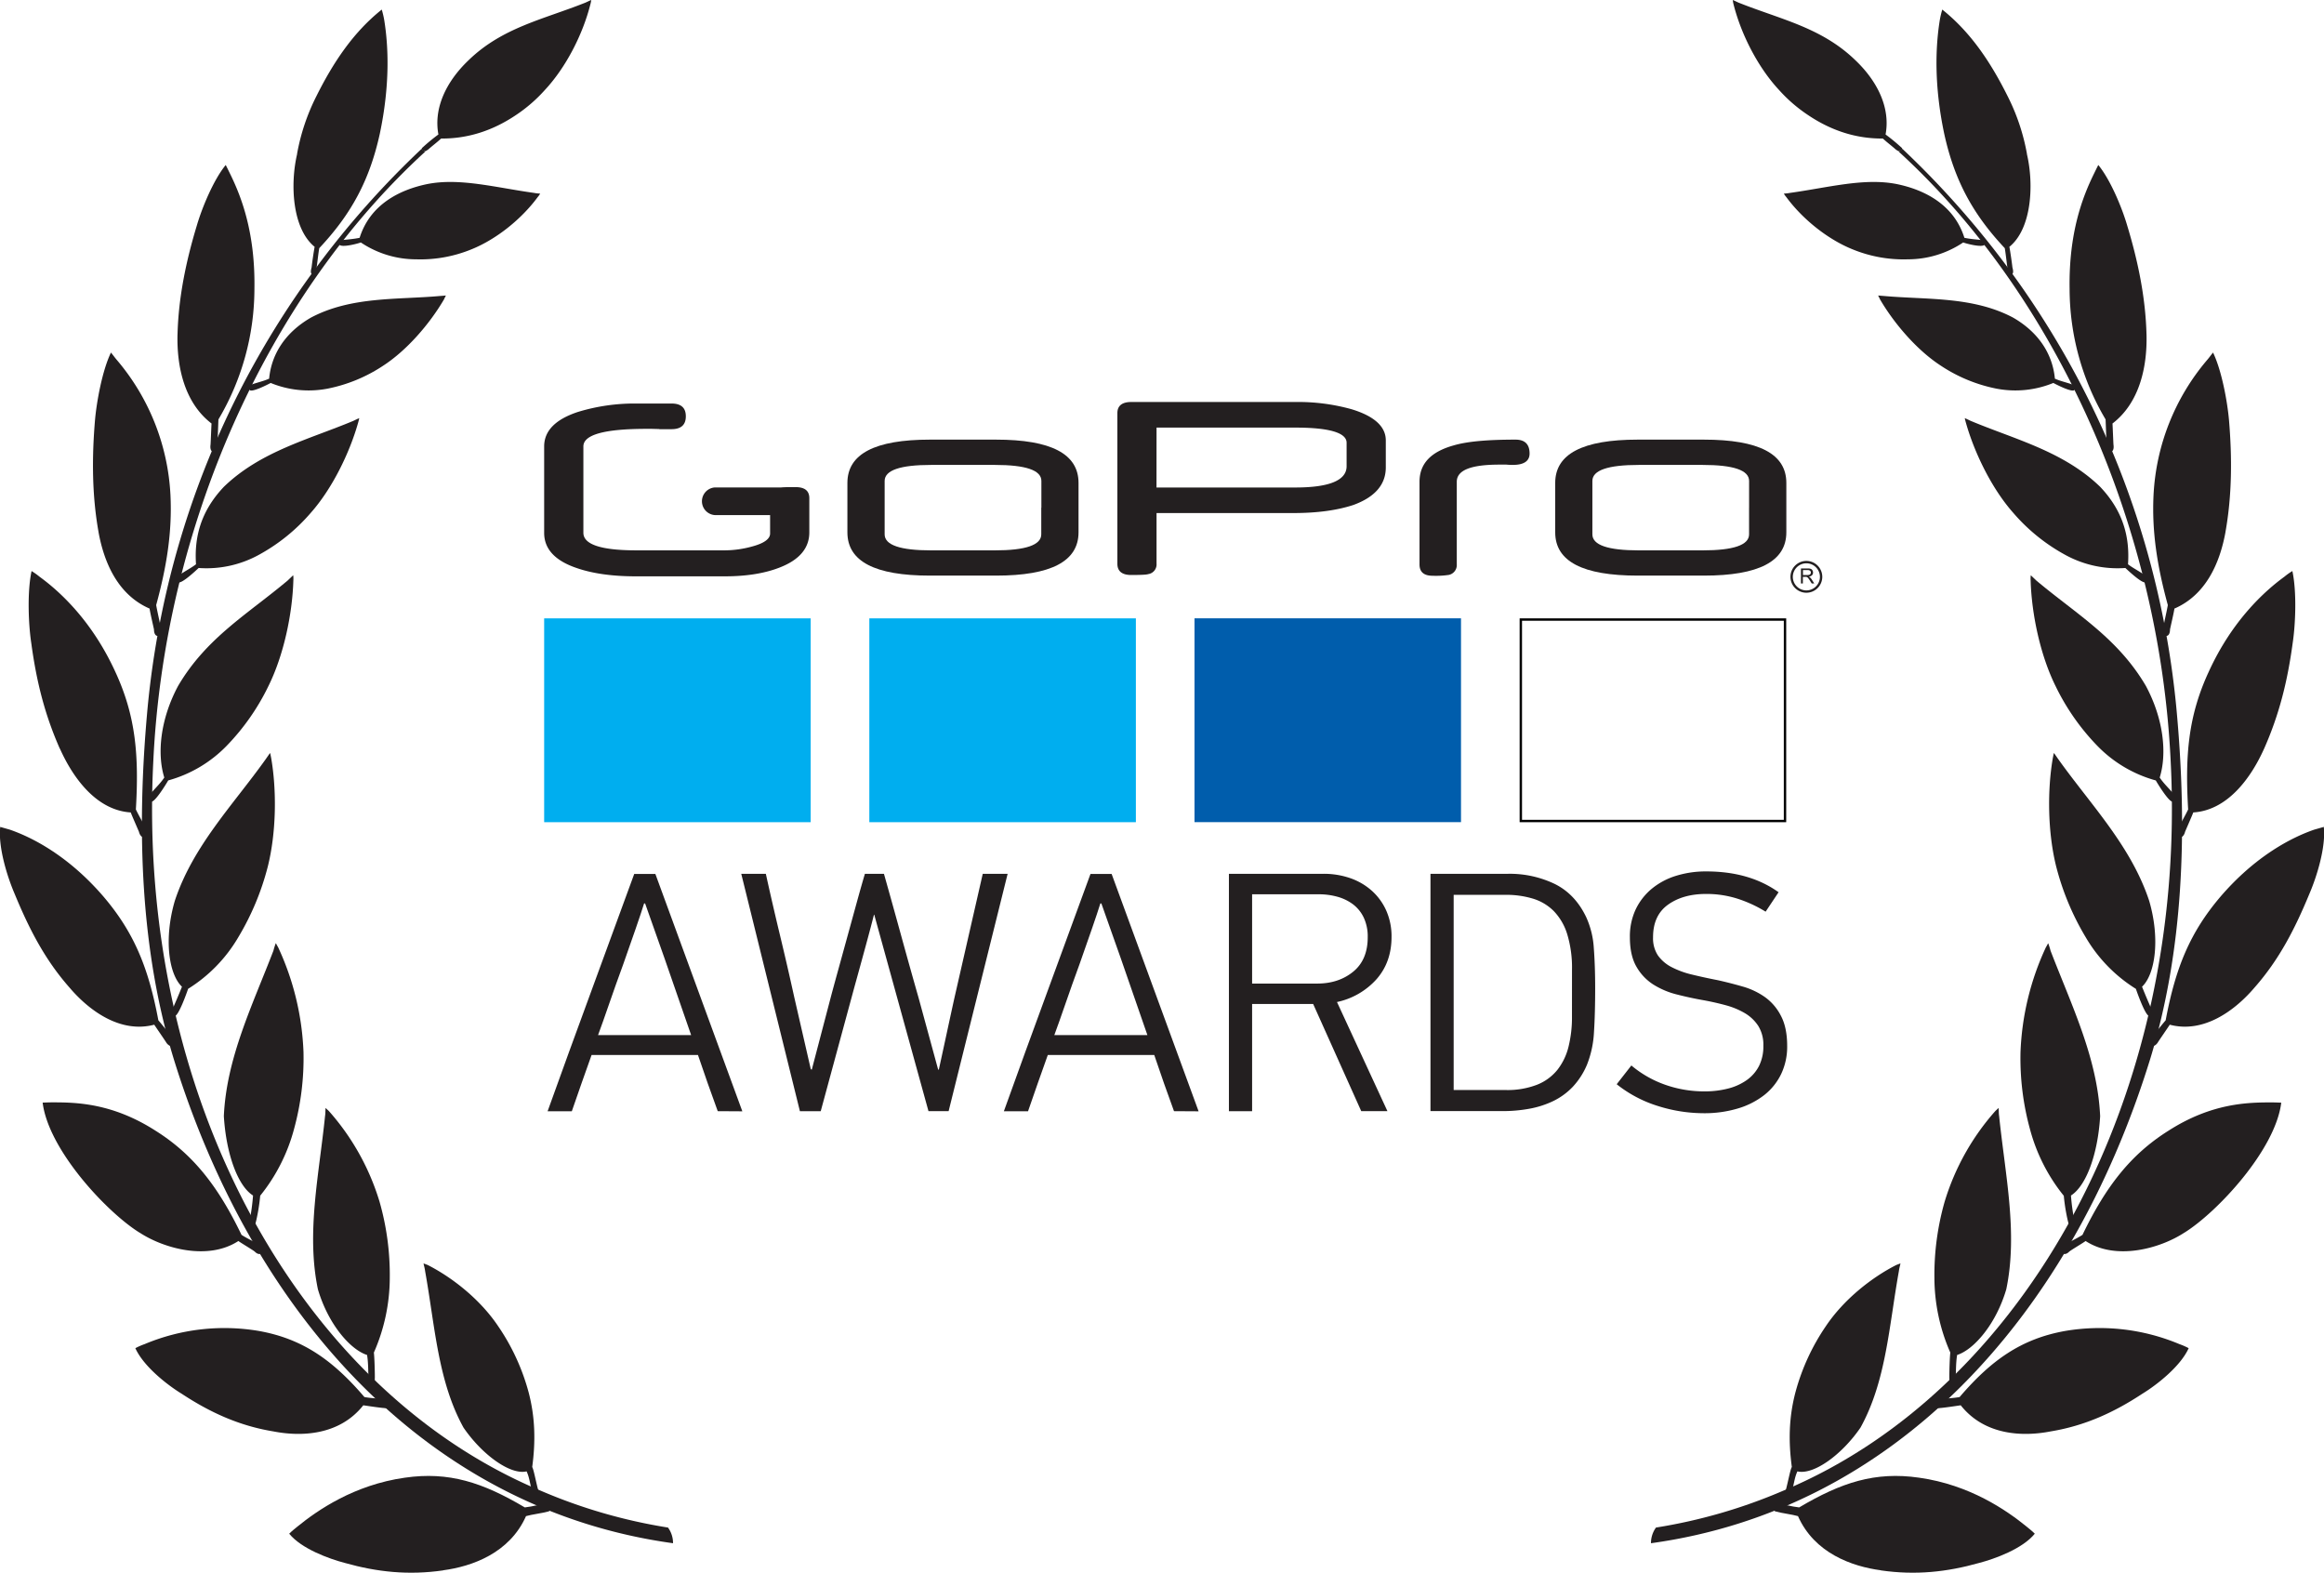 <svg xmlns="http://www.w3.org/2000/svg" viewBox="0 0 975.92 660.34"><defs><style>.cls-1{fill:#00aeef;}.cls-2{fill:#005dac;}.cls-3,.cls-4{fill:#231f20;}.cls-3{fill-rule:evenodd;}</style></defs><title>Fichier 1</title><g id="Calque_2" data-name="Calque 2"><g id="Layer_1" data-name="Layer 1"><g id="Boxes"><rect class="cls-1" x="228.51" y="259.65" width="111.92" height="85.59"/><rect class="cls-1" x="365.06" y="259.65" width="111.93" height="85.59"/><path d="M749.08,260.65v83.59H639.14V260.65H749.08m1-1H638.14v85.59H750.08V259.65Z"/><rect class="cls-2" x="501.61" y="259.63" width="111.91" height="85.59"/></g><g id="GoPro"><path class="cls-3" d="M757.08,241.46h1.81a2.65,2.65,0,0,0,.9-.12,1,1,0,0,0,.49-.37,1,1,0,0,0,.16-.57.92.92,0,0,0-.32-.73,1.51,1.51,0,0,0-1-.29h-2v2.09m-.84,3.53v-6.31h2.82a3.6,3.6,0,0,1,1.28.17,1.43,1.43,0,0,1,.71.6,1.75,1.75,0,0,1,.26.95,1.58,1.58,0,0,1-.44,1.13,2.23,2.23,0,0,1-1.35.59,1.92,1.92,0,0,1,.51.31,4.42,4.42,0,0,1,.7.84l1.1,1.72h-1.06l-.84-1.32c-.25-.37-.45-.67-.61-.86a1.93,1.93,0,0,0-.43-.43,1.24,1.24,0,0,0-.38-.16,3.24,3.24,0,0,0-.47,0h-1V245Zm2.27-8.47a5.69,5.69,0,1,1-5.69,5.69,5.7,5.7,0,0,1,5.69-5.69m0-1a6.68,6.68,0,1,1-6.68,6.68,6.68,6.68,0,0,1,6.68-6.68"/><path class="cls-4" d="M339.86,223.53V209.19c0-3.11-1.93-4.65-5.78-4.65-2.59,0-4.6,0-6,.13H300.25a5.82,5.82,0,0,0,0,11.62h23.14V224c0,2.31-2.53,4.13-7.58,5.48a43.76,43.76,0,0,1-11.35,1.61H267.25q-22.27,0-22.27-7.38V187.44q0-7.37,26.58-7.37l2.15,0,3,.08a1.9,1.9,0,0,0,.73.06H282c4,0,6-1.81,6-5.4s-2-5.37-6-5.37H267.17A81.43,81.43,0,0,0,242.6,173q-14.1,4.69-14.09,14.46v36.3q0,10.18,13.81,14.81Q252.35,242,267,242h37.39q13.68,0,23.18-3.76Q339.86,233.4,339.86,223.53Z"/><path class="cls-4" d="M611.75,237V202.3c0-4.88,5.93-7.21,17.94-7.21h2.89a25.91,25.91,0,0,0,2.74.12c4.55,0,7-1.58,7-4.76q0-5.86-5.93-5.85c-11.55,0-20.22.72-26,2.44-9.58,2.68-14.29,7.69-14.29,15.26V237q0,4.75,5.48,4.76a36.78,36.78,0,0,0,6.84-.36A4.23,4.23,0,0,0,611.75,237Z"/><path class="cls-4" d="M475,241.44c4.12,0,6.55-.12,7.16-.37a4.1,4.1,0,0,0,3.51-4.39V215.43h57.43c9.9,0,18.28-1.1,25.28-3.41,9-3.3,13.56-8.55,13.56-15.75V184.92c0-5.74-4.72-10.14-14.32-13.07a83.48,83.48,0,0,0-23.76-3.05H475c-3.8,0-5.78,1.59-5.78,4.64v63.24C469.2,239.85,471.18,241.44,475,241.44Zm10.67-61.89H544c14.32,0,21.48,2.2,21.48,6.35v9.89c0,5.86-7.16,8.91-21.48,8.91H485.65Z"/><path class="cls-4" d="M418.26,184.6H390.51c-23.11,0-34.66,6-34.66,18.18v10.37h0v10.37c0,12.21,11.55,18.18,34.66,18.18h27.75c23.1,0,34.65-6,34.65-18.18V213.15h0V202.78C452.91,190.58,441.36,184.6,418.26,184.6Zm19,28.56v11.21c0,4.51-6.58,6.73-19.51,6.73H391c-12.92,0-19.51-2.21-19.51-6.73V213.15h0V201.95c0-4.51,6.59-6.73,19.51-6.73H417.8c12.92,0,19.51,2.21,19.51,6.73v11.21Z"/><path class="cls-4" d="M715.49,184.6H687.74c-23.11,0-34.66,6-34.66,18.18v10.37h0v10.37c0,12.21,11.55,18.18,34.66,18.18h27.75c23.1,0,34.65-6,34.65-18.18V213.16h0V202.78C750.15,190.58,738.6,184.6,715.49,184.6Zm19,28.56v11.21c0,4.51-6.58,6.73-19.5,6.73H688.2c-12.92,0-19.51-2.21-19.51-6.73V213.16h0V201.95c0-4.51,6.59-6.73,19.51-6.73H715c12.92,0,19.5,2.21,19.5,6.73v11.21Z"/></g><path class="cls-4" d="M301.4,466.58q-2.15-5.87-4.22-11.74T293.1,443H248.42q-2.15,6-4.22,11.89t-4.08,11.74H229.95q9-25.06,18.12-49.83t18.26-49.83h8.88l36.52,99.67Zm-30.93-87.21q-1.15,3.73-3.58,10.74t-5.16,14.75q-3.15,8.59-5.94,16.68t-4.65,13.1h39.09l-11.17-32.22-8.16-23.06Z"/><path class="cls-4" d="M398.35,466.58H389.9L367.13,384.1H367q-1.15,4.58-3.37,12.75t-4.8,17.47l-14.18,52.27h-8.74l-24.63-99.67H321.6q2.86,13,5.94,25.78t5.94,25.78l7,30.5a.3.3,0,0,1,.21.07.28.28,0,0,0,.21.07l8-30.5q1.14-4.3,3.08-11.31l4-14.54,4-14.54q1.93-7,3.22-11.31h8q3.72,13.18,7.3,26.21t7.3,26.06l8.16,29.93h.29q1.57-7.16,3.22-14.82t3.22-14.82l12-52.56h10.45Z"/><path class="cls-4" d="M493,466.58q-2.15-5.87-4.22-11.74T484.71,443H440q-2.15,6-4.22,11.89t-4.08,11.74H421.55q9-25.06,18.12-49.83t18.26-49.83h8.88l36.52,99.67Zm-30.93-87.21q-1.15,3.73-3.58,10.74t-5.16,14.75q-3.15,8.59-5.94,16.68t-4.65,13.1h39.09l-11.17-32.22-8.16-23.06Z"/><path class="cls-4" d="M571.63,466.58l-20.19-45H525.8v45h-9.74V366.91h39.67a33.75,33.75,0,0,1,11.38,1.86,26.72,26.72,0,0,1,9.09,5.37,24.58,24.58,0,0,1,6,8.38,26.67,26.67,0,0,1,2.15,10.88q0,10.6-6.3,17.76a30.9,30.9,0,0,1-16.61,9.59l21.19,45.83Zm2.72-73.1a18.61,18.61,0,0,0-1.65-8.13,15.16,15.16,0,0,0-4.44-5.56,19.41,19.41,0,0,0-6.52-3.21,29,29,0,0,0-8-1.07H525.8V413h27.35q9,0,15.11-5T574.35,393.48Z"/><path class="cls-4" d="M633.21,366.91a43.61,43.61,0,0,1,19.76,4.3q8.59,4.3,13.17,14a36.52,36.52,0,0,1,3.15,12.89q.57,7.45.57,16.9,0,10.6-.5,18.4a42.84,42.84,0,0,1-2.94,13.68,31.4,31.4,0,0,1-6,9.31,28.41,28.41,0,0,1-8.16,5.94,39.13,39.13,0,0,1-10,3.22,61.94,61.94,0,0,1-11.38,1H600.7V366.91Zm26.92,40.38a48.33,48.33,0,0,0-2-15,24.23,24.23,0,0,0-5.66-9.74,20.88,20.88,0,0,0-8.81-5.23,38.63,38.63,0,0,0-11.31-1.58H610.44V457.7h21.91a34.3,34.3,0,0,0,13.1-2.22,20.8,20.8,0,0,0,8.59-6.3,25.64,25.64,0,0,0,4.65-9.74,51.13,51.13,0,0,0,1.43-12.53Z"/><path class="cls-4" d="M750.49,439.23A26.66,26.66,0,0,1,748,450.9a25.1,25.1,0,0,1-7.09,8.88,33.36,33.36,0,0,1-11.1,5.66,48.82,48.82,0,0,1-14.39,2,64.1,64.1,0,0,1-19.12-3,52.86,52.86,0,0,1-17.4-9.17l6.16-7.88a45.36,45.36,0,0,0,14.18,8.09,49.31,49.31,0,0,0,16.61,2.79,39.13,39.13,0,0,0,9.67-1.15,23.74,23.74,0,0,0,7.88-3.51,16.45,16.45,0,0,0,5.23-5.94,18.41,18.41,0,0,0,1.86-8.59,14.92,14.92,0,0,0-2.15-8.31,17,17,0,0,0-5.66-5.37,32.45,32.45,0,0,0-7.95-3.29q-4.44-1.21-9.17-2.08-5.73-1-11.31-2.43a34,34,0,0,1-10-4.22,21.44,21.44,0,0,1-7.09-7.52q-2.72-4.73-2.72-12.32a26.69,26.69,0,0,1,2.43-11.67,25.46,25.46,0,0,1,6.73-8.66,29.71,29.71,0,0,1,10.17-5.44,42,42,0,0,1,12.75-1.86q18.18,0,30.36,8.74l-5.44,8.16a54,54,0,0,0-11.78-5.44,42.79,42.79,0,0,0-13.21-2q-9.71,0-16,4.51t-6.28,13.68a13,13,0,0,0,2.07,7.66,16,16,0,0,0,5.71,4.87,37.09,37.09,0,0,0,8.64,3.15q5,1.22,10.86,2.36,5.14,1.15,10.36,2.65a30.82,30.82,0,0,1,9.36,4.44,21.76,21.76,0,0,1,6.71,7.88Q750.49,431.5,750.49,439.23Z"/><path class="cls-3" d="M693.3,648C795,634,869.12,554,902.9,444.79c13.86-45.19,15.92-95.3,11-147.8-9-93.6-52-174.91-114.72-234.2-.24-.27-.38-.37-.44-.11a4.08,4.08,0,0,1-1,.74c-.34.2-.46,0-.21.43,66.58,60.95,109.36,157.8,114,255.73C918.74,459.38,850.81,583.28,749,625.88a224.22,224.22,0,0,1-53.6,15.54A11.07,11.07,0,0,0,693.3,648"/><path class="cls-3" d="M946.93,414.46c-8.34,9.89-21.52,19.57-35.78,15.81-.71,1.13-4.51,6.59-5,7.43-.63,1-1.83,2-2.77,1.18a1.84,1.84,0,0,1-.45-2.46c2.06-2.58,4.14-5.2,6.5-8,4.17-22.23,10.29-37,23.09-52,14.77-17.16,30-24.85,39.32-28.06,1.39-.4,2.63-.74,4-1.14.92,8.57-3,21.05-6.12,28.25-6,14.52-12.55,27.3-22.74,38.94"/><path class="cls-3" d="M824.49,101.83c1.16.47,8.09,2.29,8.94.87.29-.4-.1-1.74-.71-1.85-2.52-.27-5.36-.47-7.81-1-4.43-14.07-16.91-20.18-28.3-22.54-13.7-2.75-28.79,1.45-45,3.7a16.1,16.1,0,0,1-2.51.27,7.61,7.61,0,0,0,1,1.44c6.8,9.25,17.33,17.7,27.67,21.9a56.49,56.49,0,0,0,23.4,4.27,41.72,41.72,0,0,0,23.25-7.09"/><path class="cls-3" d="M797.75,63.43c-.54.2-.57,0-1.56-.58-2-1.78-3.57-2.89-5.52-4.68q-16.49.12-31.24-9.74A63.24,63.24,0,0,1,747,37.7c-8.75-9.41-15.81-23.17-19-35.78A10.81,10.81,0,0,1,727.65,0c.81.34,1.55.71,2.36,1.08,17.75,7.09,34.87,10.42,49.12,24.21,9.64,9.18,14.71,20.35,12.68,31.18a81.62,81.62,0,0,1,6.59,5.42c1,.74-.1,1.51-.66,1.55"/><path class="cls-3" d="M862.22,160.78c1.18.64,7.9,4.1,8.88,3,.42-.43.24-1.91-.38-2.15-2.48-.95-5.43-1.55-7.81-2.63-.92-9.92-6.44-19.23-17.54-25.63-16.88-8.95-36.12-7.47-54.17-9.08-.91-.07-1.72-.13-2.52-.2.26.5.54,1,.76,1.55,6.06,10.4,15.78,21.63,25.79,28.05a65,65,0,0,0,23.09,9.49,42,42,0,0,0,23.9-2.36"/><path class="cls-3" d="M950.76,314.38c-5.51,12.3-15.33,25.86-29.73,26.76-.45,1.25-3.08,7.2-3.46,8.14-.29,1.28-1.21,2.69-2.41,2.08a2,2,0,0,1-1-2.22c1.41-3.32,3.1-5.89,4.71-9.25-1.32-22.63,0-39.18,8.66-57.85,9.82-21.49,23.42-33.8,31.72-39.85a28.36,28.36,0,0,1,3.39-2.41c1.88,8.74,1.32,22.36.13,30.23-2.17,16.07-5.64,30-12,44.36"/><path class="cls-3" d="M934.55,223.41c-2.39,13.15-8.29,26.43-21.45,32.14-.15,1.38-1.65,7.77-1.84,8.75,0,1.35-.45,2.89-1.78,2.72a1.75,1.75,0,0,1-1.36-1.81c.54-3.43,1.54-7.37,2.22-11.13-4.37-16-6.77-30.56-6-46.25a94.88,94.88,0,0,1,22.33-56.47c1-1.14,1.78-2.28,2.66-3.32,3.64,7.56,6,20.54,6.69,28.28,1.34,15.81,1.28,31.68-1.48,47.09"/><path class="cls-3" d="M901.39,140.41c.34,13.55-2.88,28.68-14.29,37.42.09,1.34.34,7.94.41,8.85.19,1.24.09,2.85-1.19,3.12-.47,0-1.28-.07-1.58-1.38-.25-3.42-.37-8.61-.54-12.31a107.72,107.72,0,0,1-15.11-54.81c-.38-23.68,5.51-38.71,10.17-48.22.62-1.28,1.25-2.56,1.88-3.8,5.12,6.22,10,18.06,12.14,25.43,4.48,14.76,7.71,30.13,8.1,45.7"/><path class="cls-3" d="M851.15,64.64c3,12.68,2.1,31.35-7.35,39,.34,1.65,1.16,7.33,1.26,8.54.34,1.34.65,2.69-.44,3.19-.45.17-.79.17-1.34-1-.6-3.53-.81-6.53-1.41-10.16-13.53-14.39-21.18-28.65-25.44-48.09-4.29-20.35-3.68-36.56-1.81-47.92a37.43,37.43,0,0,1,1-4.18c11.89,9.49,20.27,22,27.41,36.29a88.14,88.14,0,0,1,8.16,24.35"/><path class="cls-3" d="M892.52,238.51c1.09,1,7.13,6.75,8.6,6,.41-.34.68-2.25,0-2.62-2.32-1.85-5.2-3.17-7.5-4.95.74-11-1.75-22.07-11.73-32.56-15.37-14.87-35.72-19.87-54.22-27.61-.84-.37-1.69-.84-2.61-1.18.16.67.31,1.35.51,2,3.61,12.74,10.92,27.67,19.84,37.73a77.93,77.93,0,0,0,21.65,17.56,45.62,45.62,0,0,0,25.43,5.62"/><path class="cls-3" d="M905.29,327.72c.84,1.45,5.62,9.32,7.19,8.91.62,0,1.29-1.88.78-2.62-2-2.62-4.54-4.78-6.33-7.53,3.13-10.06,1.64-24.58-5.81-38.47-11.9-20.25-29.23-30.14-46.07-44.3-.75-.74-1.48-1.41-2.25-2.16a10.65,10.65,0,0,0-.07,2.19c.4,13.92,4,31.35,10.51,44.43a95.9,95.9,0,0,0,17.57,25.08,54.24,54.24,0,0,0,24.47,14.46"/><path class="cls-3" d="M896.92,415.2c.6,1.75,3.89,11.06,5.55,11.43a2.19,2.19,0,0,0,1.21-2.43c-1.37-3.09-2.89-6.65-4.17-9.88,5.65-5.35,7.6-20.39,3-36.06-7.59-23-24.5-40.31-38.1-59.38-.65-.91-1.25-1.82-1.91-2.7-.2.67-.29,1.39-.44,2.05-2.34,13.42-2.22,31.25,1.44,45.78a111.17,111.17,0,0,0,12.33,29.5,63,63,0,0,0,21.07,21.69"/><path class="cls-3" d="M917.31,517.57c-10.28,6.73-28.78,11.83-41.49,3.53-1,.77-6.31,3.9-6.91,4.48-.88.9-2.23,1.54-3,.24a1.78,1.78,0,0,1,.16-2.46c2.63-1.85,5.59-3,8.43-4.84,9.69-20.11,20.13-33.7,36.07-43.71,18.26-11.71,33.49-11.91,43.31-11.91,1.39,0,2.7.06,4.09.11-2.45,19.88-27,46.1-40.67,54.58"/><path class="cls-3" d="M866.65,502.07a79.22,79.22,0,0,0,1.66,10.39c.29,1,.39,2.49,1.73,2,.59-.13,1.09-1.28,1.06-1.85A89.57,89.57,0,0,1,869.66,502c6.34-4,11.28-17.18,12.26-33.29-1.1-24.41-12-46.52-20.82-69.48a29.39,29.39,0,0,0-1-3.16c-.34.53-.59,1.14-.94,1.65a114.38,114.38,0,0,0-10.69,44.19,112.59,112.59,0,0,0,4,32.31,75.31,75.31,0,0,0,14.18,27.89"/><path class="cls-3" d="M861.37,601c-11.83,2.36-27.94,1.79-38-10.92-2.53.37-6.64,1-9.28,1.21-.72.07-1.29-.44-1.58-1.41-.19-.64,0-1.48,1.2-2.08,3-.68,6-.6,9.19-1.18,13.35-15.61,26-24.42,44.09-27.71a86.57,86.57,0,0,1,48.27,5.51,27.59,27.59,0,0,1,3.83,1.68c-3.41,7.59-13.29,15.37-19.42,19.11-11.79,7.77-24,13.42-38.33,15.8"/><path class="cls-3" d="M819,567.95c-.2,1.41-.41,6.86-.41,10.52.08,1-.19,2.39,1.19,2.42a1.77,1.77,0,0,0,1.41-1.45c.24-3.42.09-7,.67-10.49,7-2.22,16.32-12.88,20.64-27.58,4.93-23.6-.45-47.89-3-72.74-.18-1.07-.13-2.22-.21-3.42-.44.47-1,.9-1.42,1.34a101.68,101.68,0,0,0-21.29,38.17,111.94,111.94,0,0,0-4.26,31.91A78.42,78.42,0,0,0,819,567.95"/><path class="cls-3" d="M752.43,616c-.6,1-1.44,5.55-2.35,9.07-.26.78-.78,2.06.41,2.56a1.45,1.45,0,0,0,1.67-.8c1.22-3,1.22-6,2.63-9,6.83,1.61,18.7-7,26.5-18.4,10.78-19.53,11.94-42.5,16.12-65.74.13-1.11.44-2.08.66-3.16-.53.13-1.1.43-1.68.6-10.35,5.24-22.09,14.44-29.65,25.72A90.9,90.9,0,0,0,754,584.49c-2.82,10.63-3,20.79-1.56,31.47"/><path class="cls-3" d="M789.81,659.36c-12.11-1.61-27.89-7.2-34.78-22.74-2.42-.71-6.72-1.21-9.33-1.94-.72-.13-1.12-.88-1.19-1.89,0-.54.38-1.39,1.61-1.58,3.05.44,6,1.38,9.41,1.75,17.63-10.45,31.89-15.16,50.38-12.48,21.32,3,36.76,13.73,45.1,20.52,1.22,1,2.36,1.88,3.46,3-5.15,6.33-16.66,10.53-23.45,12.3-13.39,3.77-26.57,5.22-41.22,3.1"/><path class="cls-3" d="M282.63,648C180.92,634,106.81,554,73,444.79,59.17,399.6,57.11,349.49,62,297c9-93.6,52-174.91,114.72-234.2.24-.27.38-.37.44-.11a4.08,4.08,0,0,0,1,.74c.34.2.46,0,.21.43C111.8,124.81,69,221.66,64.38,319.59c-7.19,139.79,60.74,263.69,162.53,306.29a224.22,224.22,0,0,0,53.6,15.54,11.07,11.07,0,0,1,2.12,6.59"/><path class="cls-3" d="M29,414.46c8.34,9.89,21.52,19.57,35.78,15.81.71,1.13,4.51,6.59,5,7.43.63,1,1.83,2,2.77,1.18a1.84,1.84,0,0,0,.45-2.46c-2.06-2.58-4.14-5.2-6.5-8-4.17-22.23-10.29-37-23.09-52-14.77-17.16-30-24.85-39.32-28.06-1.39-.4-2.63-.74-4-1.14-.92,8.57,3,21.05,6.12,28.25,6,14.52,12.55,27.3,22.74,38.94"/><path class="cls-3" d="M151.44,101.83c-1.16.47-8.09,2.29-8.94.87-.29-.4.1-1.74.71-1.85,2.52-.27,5.36-.47,7.81-1,4.43-14.07,16.91-20.18,28.3-22.54,13.7-2.75,28.79,1.45,45,3.7a16.1,16.1,0,0,0,2.51.27,7.61,7.61,0,0,1-1,1.44c-6.8,9.25-17.33,17.7-27.67,21.9a56.49,56.49,0,0,1-23.4,4.27,41.72,41.72,0,0,1-23.25-7.09"/><path class="cls-3" d="M178.17,63.43c.54.2.57,0,1.56-.58,2-1.78,3.57-2.89,5.52-4.68q16.49.12,31.24-9.74A63.24,63.24,0,0,0,228.89,37.7c8.75-9.41,15.81-23.17,19-35.78A10.81,10.81,0,0,0,248.27,0c-.81.34-1.55.71-2.36,1.08C228.16,8.17,211,11.5,196.78,25.28c-9.64,9.18-14.71,20.35-12.68,31.18a81.62,81.62,0,0,0-6.59,5.42c-1,.74.1,1.51.66,1.55"/><path class="cls-3" d="M113.71,160.78c-1.18.64-7.9,4.1-8.88,3-.42-.43-.24-1.91.38-2.15,2.48-.95,5.43-1.55,7.81-2.63.92-9.92,6.44-19.23,17.54-25.63,16.88-8.95,36.12-7.47,54.17-9.08.91-.07,1.72-.13,2.52-.2-.26.5-.54,1-.76,1.55-6.06,10.4-15.78,21.63-25.79,28.05a65,65,0,0,1-23.09,9.49,42,42,0,0,1-23.9-2.36"/><path class="cls-3" d="M25.17,314.38c5.51,12.3,15.33,25.86,29.73,26.76.45,1.25,3.08,7.2,3.46,8.14.29,1.28,1.21,2.69,2.41,2.08a2,2,0,0,0,1-2.22c-1.41-3.32-3.1-5.89-4.71-9.25,1.32-22.63,0-39.18-8.66-57.85C38.55,260.56,25,248.26,16.65,242.2a28.36,28.36,0,0,0-3.39-2.41c-1.88,8.74-1.32,22.36-.13,30.23,2.17,16.07,5.64,30,12,44.36"/><path class="cls-3" d="M41.37,223.41c2.39,13.15,8.29,26.43,21.45,32.14.15,1.38,1.65,7.77,1.84,8.75,0,1.35.45,2.89,1.78,2.72a1.75,1.75,0,0,0,1.36-1.81c-.54-3.43-1.54-7.37-2.22-11.13,4.37-16,6.77-30.56,6-46.25a94.88,94.88,0,0,0-22.33-56.47c-1-1.14-1.78-2.28-2.66-3.32-3.64,7.56-6,20.54-6.69,28.28-1.34,15.81-1.28,31.68,1.48,47.09"/><path class="cls-3" d="M74.54,140.41c-.34,13.55,2.88,28.68,14.29,37.42-.09,1.34-.34,7.94-.41,8.85-.19,1.24-.09,2.85,1.19,3.12.47,0,1.28-.07,1.58-1.38.25-3.42.37-8.61.54-12.31a107.72,107.72,0,0,0,15.11-54.81c.38-23.68-5.51-38.71-10.17-48.22-.62-1.28-1.25-2.56-1.88-3.8-5.12,6.22-10,18.06-12.14,25.43-4.48,14.76-7.71,30.13-8.1,45.7"/><path class="cls-3" d="M124.78,64.64c-3,12.68-2.1,31.35,7.35,39-.34,1.65-1.16,7.33-1.26,8.54-.34,1.34-.65,2.69.44,3.19.45.17.79.17,1.34-1,.6-3.53.81-6.53,1.41-10.16,13.53-14.39,21.18-28.65,25.44-48.09,4.29-20.35,3.68-36.56,1.81-47.92a37.43,37.43,0,0,0-1-4.18c-11.89,9.49-20.27,22-27.41,36.29a88.14,88.14,0,0,0-8.16,24.35"/><path class="cls-3" d="M83.41,238.51c-1.09,1-7.13,6.75-8.6,6-.41-.34-.68-2.25,0-2.62,2.32-1.85,5.2-3.17,7.5-4.95-.74-11,1.75-22.07,11.73-32.56,15.37-14.87,35.72-19.87,54.22-27.61.84-.37,1.69-.84,2.61-1.18-.16.67-.31,1.35-.51,2-3.61,12.74-10.92,27.67-19.84,37.73a77.93,77.93,0,0,1-21.65,17.56,45.62,45.62,0,0,1-25.43,5.62"/><path class="cls-3" d="M70.63,327.72c-.84,1.45-5.62,9.32-7.19,8.91-.62,0-1.29-1.88-.78-2.62,2-2.62,4.54-4.78,6.33-7.53C65.86,316.42,67.35,301.9,74.8,288c11.9-20.25,29.23-30.14,46.07-44.3.75-.74,1.48-1.41,2.25-2.16a10.65,10.65,0,0,1,.07,2.19c-.4,13.92-4,31.35-10.51,44.43a95.9,95.9,0,0,1-17.57,25.08,54.24,54.24,0,0,1-24.47,14.46"/><path class="cls-3" d="M79,415.2c-.6,1.75-3.89,11.06-5.55,11.43a2.19,2.19,0,0,1-1.21-2.43c1.37-3.09,2.89-6.65,4.17-9.88-5.65-5.35-7.6-20.39-3-36.06,7.59-23,24.5-40.31,38.1-59.38.65-.91,1.25-1.82,1.91-2.7.2.67.29,1.39.44,2.05,2.34,13.42,2.22,31.25-1.44,45.78a111.17,111.17,0,0,1-12.33,29.5A63,63,0,0,1,79,415.2"/><path class="cls-3" d="M58.61,517.57c10.28,6.73,28.78,11.83,41.49,3.53,1,.77,6.31,3.9,6.91,4.48.88.9,2.23,1.54,3,.24a1.78,1.78,0,0,0-.16-2.46c-2.63-1.85-5.59-3-8.43-4.84-9.69-20.11-20.13-33.7-36.07-43.71C47.09,463.09,31.86,462.88,22,462.88c-1.39,0-2.7.06-4.09.11,2.45,19.88,27,46.1,40.67,54.58"/><path class="cls-3" d="M109.27,502.07a79.22,79.22,0,0,1-1.66,10.39c-.29,1-.39,2.49-1.73,2-.59-.13-1.09-1.28-1.06-1.85A89.57,89.57,0,0,0,106.26,502C99.92,498,95,484.78,94,468.67c1.1-24.41,12-46.52,20.82-69.48a29.39,29.39,0,0,1,1-3.16c.34.53.59,1.14.94,1.65a114.38,114.38,0,0,1,10.69,44.19,112.59,112.59,0,0,1-4,32.31,75.31,75.31,0,0,1-14.18,27.89"/><path class="cls-3" d="M114.56,601c11.83,2.36,27.94,1.79,38-10.92,2.53.37,6.64,1,9.28,1.21.72.07,1.29-.44,1.58-1.41.19-.64,0-1.48-1.2-2.08-3-.68-6-.6-9.19-1.18-13.35-15.61-26-24.42-44.09-27.71a86.57,86.57,0,0,0-48.27,5.51,27.59,27.59,0,0,0-3.83,1.68c3.41,7.59,13.29,15.37,19.42,19.11,11.79,7.77,24,13.42,38.33,15.8"/><path class="cls-3" d="M157,567.95c.2,1.41.41,6.86.41,10.52-.08,1,.19,2.39-1.19,2.42a1.77,1.77,0,0,1-1.41-1.45c-.24-3.42-.09-7-.67-10.49-7-2.22-16.32-12.88-20.64-27.58-4.93-23.6.45-47.89,3-72.74.18-1.07.13-2.22.21-3.42.44.47,1,.9,1.42,1.34a101.68,101.68,0,0,1,21.29,38.17,111.94,111.94,0,0,1,4.26,31.91A78.42,78.42,0,0,1,157,567.95"/><path class="cls-3" d="M223.49,616c.6,1,1.44,5.55,2.35,9.07.26.78.78,2.06-.41,2.56a1.45,1.45,0,0,1-1.67-.8c-1.22-3-1.22-6-2.63-9-6.83,1.61-18.7-7-26.5-18.4-10.78-19.53-11.94-42.5-16.12-65.74-.13-1.11-.44-2.08-.66-3.16.53.13,1.1.43,1.68.6,10.35,5.24,22.09,14.44,29.65,25.72a90.9,90.9,0,0,1,12.76,27.62c2.82,10.63,3,20.79,1.56,31.47"/><path class="cls-3" d="M186.11,659.36c12.11-1.61,27.89-7.2,34.78-22.74,2.42-.71,6.72-1.21,9.33-1.94.72-.13,1.12-.88,1.19-1.89,0-.54-.38-1.39-1.61-1.58-3.05.44-6,1.38-9.41,1.75-17.63-10.45-31.89-15.16-50.38-12.48-21.32,3-36.76,13.73-45.1,20.52-1.22,1-2.36,1.88-3.46,3,5.15,6.33,16.66,10.53,23.45,12.3,13.39,3.77,26.57,5.22,41.22,3.1"/></g></g></svg>